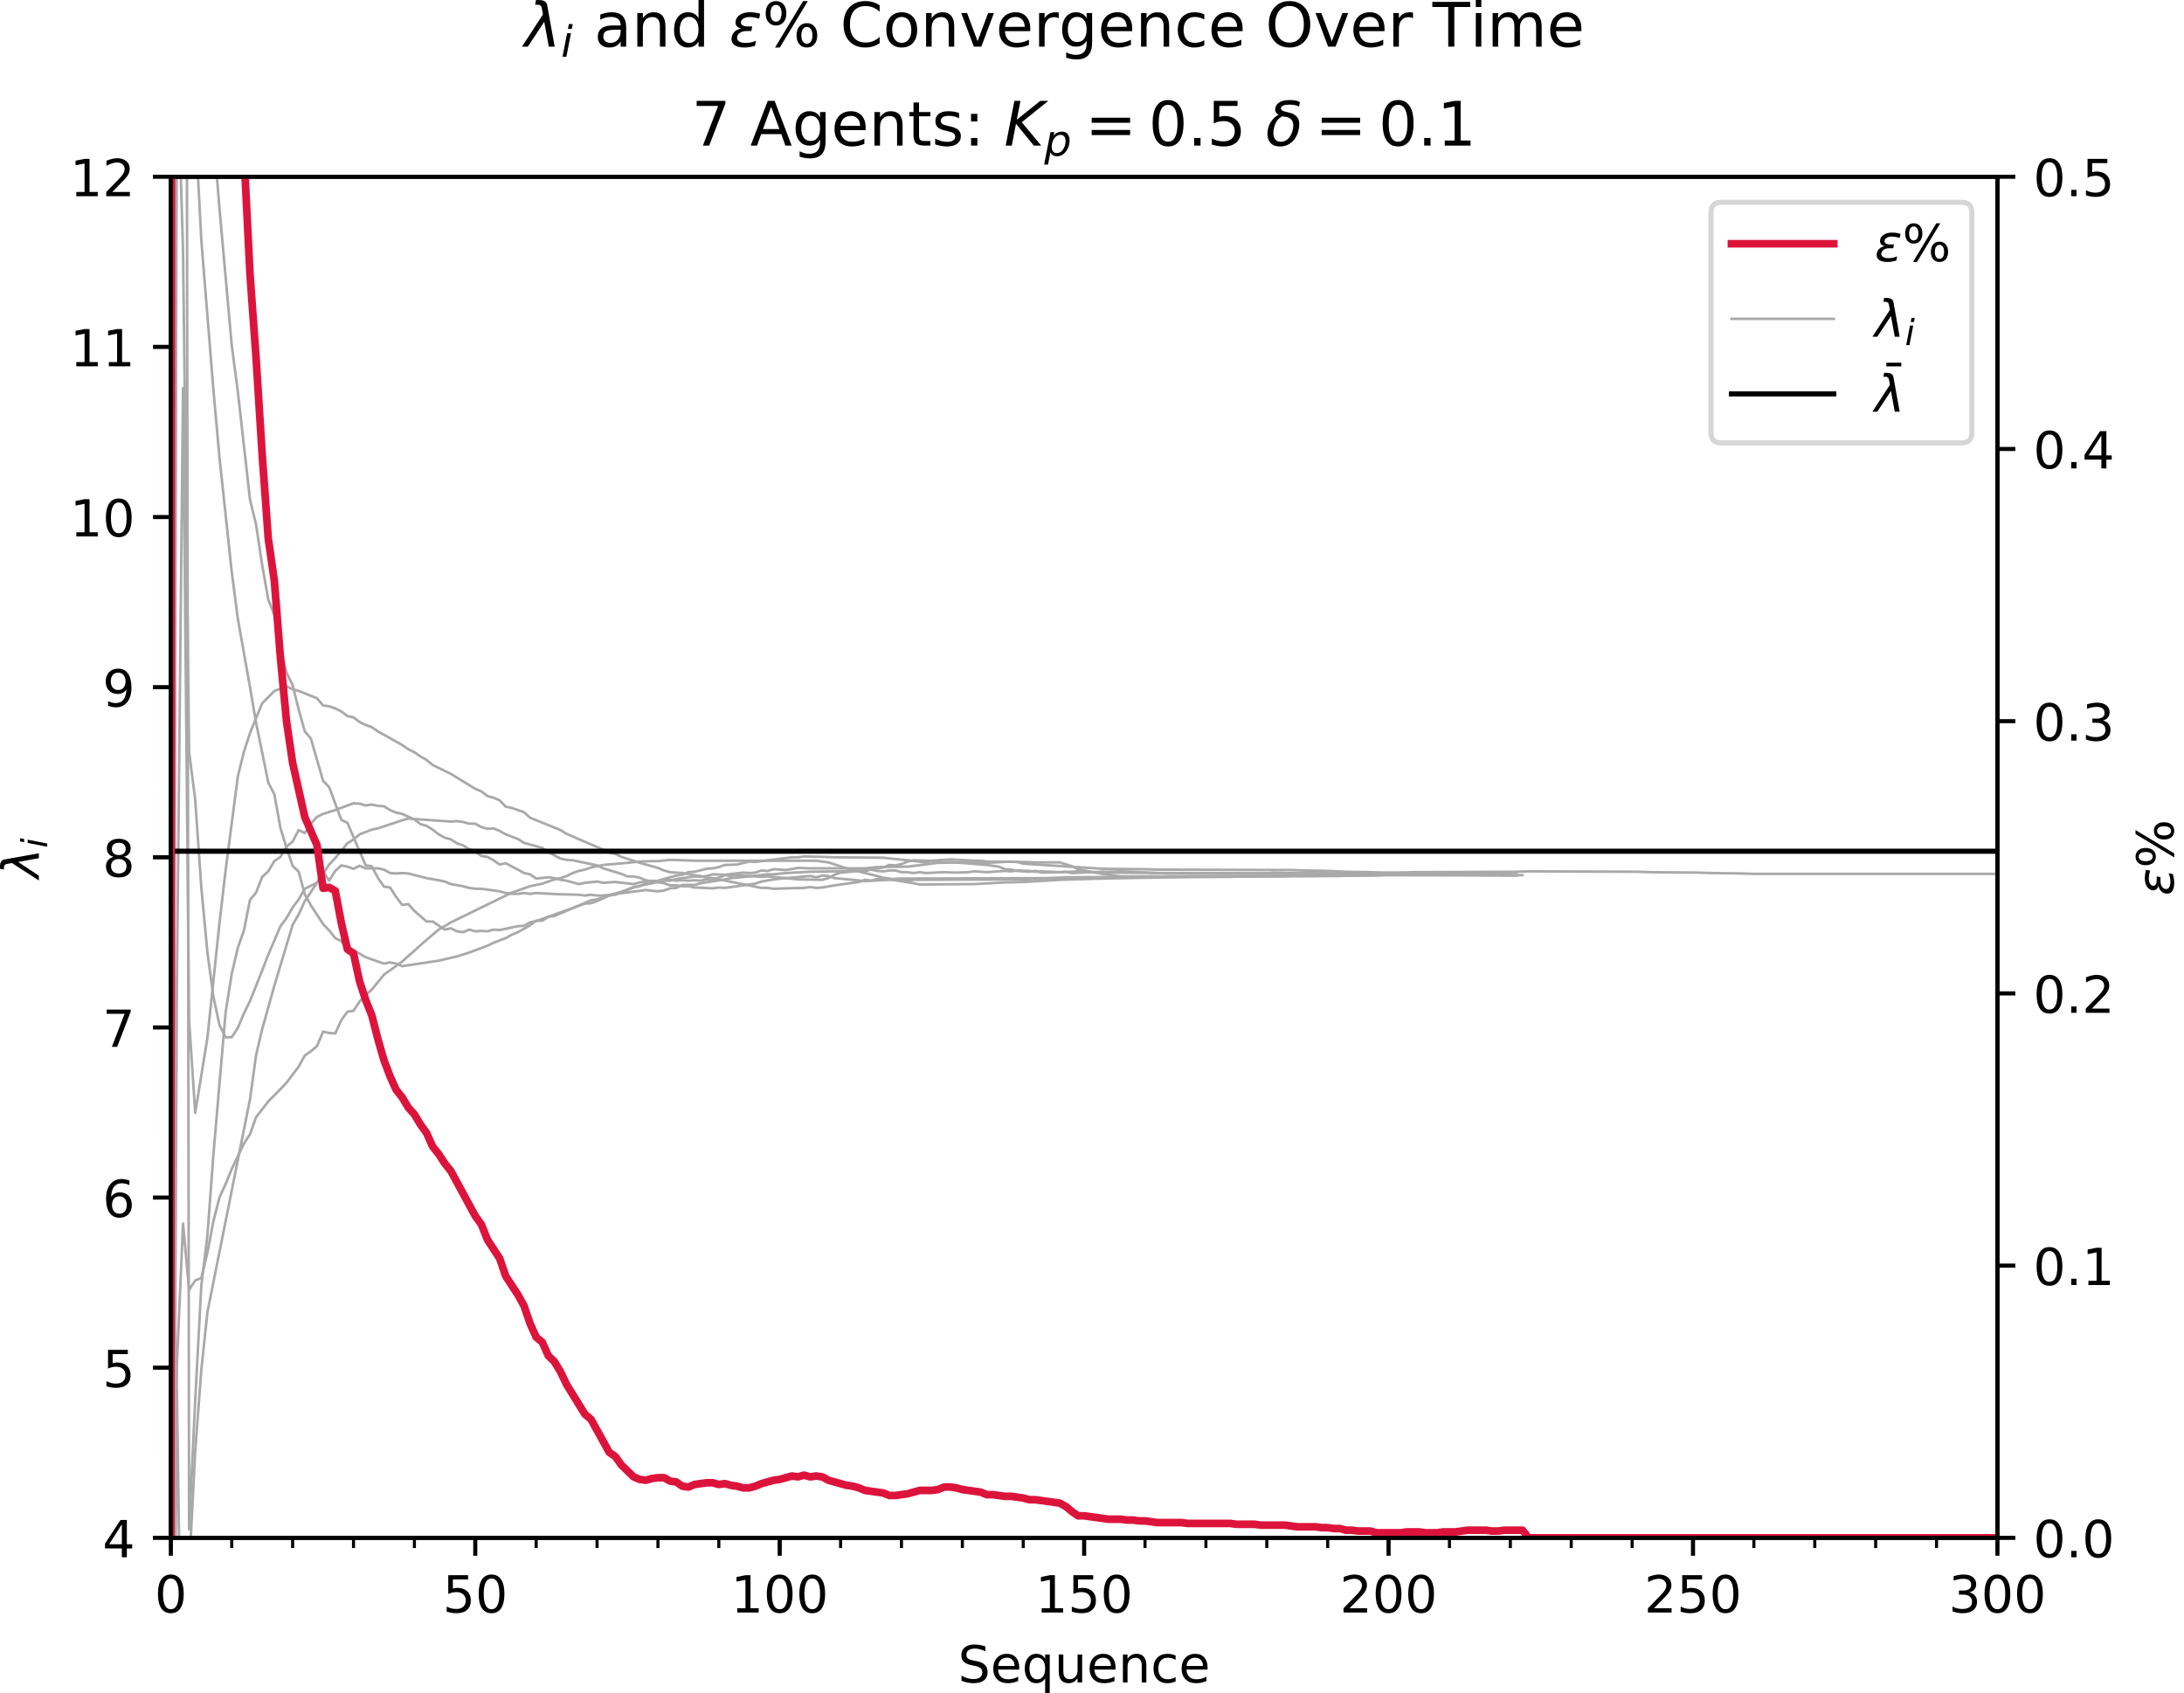 <?xml version="1.0" encoding="utf-8" standalone="no"?>
<!DOCTYPE svg PUBLIC "-//W3C//DTD SVG 1.1//EN"
  "http://www.w3.org/Graphics/SVG/1.1/DTD/svg11.dtd">
<!-- Created with matplotlib (http://matplotlib.org/) -->
<svg height="331pt" version="1.1" viewBox="0 0 427 331" width="427pt" xmlns="http://www.w3.org/2000/svg" xmlns:xlink="http://www.w3.org/1999/xlink">
 <defs>
  <style type="text/css">
*{stroke-linecap:butt;stroke-linejoin:round;}
  </style>
 </defs>
 <g id="figure_1">
  <g id="patch_1">
   <path d="M 0 331.028 
L 427.104 331.028 
L 427.104 0 
L 0 0 
z
" style="fill:#ffffff;"/>
  </g>
  <g id="axes_1">
   <g id="patch_2">
    <path d="M 33.403 300.672 
L 390.523 300.672 
L 390.523 34.56 
L 33.403 34.56 
z
" style="fill:#ffffff;"/>
   </g>
   <g id="matplotlib.axis_1">
    <g id="xtick_1">
     <g id="line2d_1">
      <defs>
       <path d="M 0 0 
L 0 3.5 
" id="m550e95acf2" style="stroke:#000000;stroke-width:0.8;"/>
      </defs>
      <g>
       <use style="stroke:#000000;stroke-width:0.8;" x="33.403" xlink:href="#m550e95acf2" y="300.672"/>
      </g>
     </g>
     <g id="text_1">
      <!-- 0 -->
      <defs>
       <path d="M 31.781 66.406 
Q 24.172 66.406 20.328 58.906 
Q 16.5 51.422 16.5 36.375 
Q 16.5 21.391 20.328 13.891 
Q 24.172 6.391 31.781 6.391 
Q 39.453 6.391 43.281 13.891 
Q 47.125 21.391 47.125 36.375 
Q 47.125 51.422 43.281 58.906 
Q 39.453 66.406 31.781 66.406 
z
M 31.781 74.219 
Q 44.047 74.219 50.516 64.516 
Q 56.984 54.828 56.984 36.375 
Q 56.984 17.969 50.516 8.266 
Q 44.047 -1.422 31.781 -1.422 
Q 19.531 -1.422 13.062 8.266 
Q 6.594 17.969 6.594 36.375 
Q 6.594 54.828 13.062 64.516 
Q 19.531 74.219 31.781 74.219 
z
" id="DejaVuSans-30"/>
      </defs>
      <g transform="translate(30.222 315.27)scale(0.1 -0.1)">
       <use xlink:href="#DejaVuSans-30"/>
      </g>
     </g>
    </g>
    <g id="xtick_2">
     <g id="line2d_2">
      <g>
       <use style="stroke:#000000;stroke-width:0.8;" x="92.923" xlink:href="#m550e95acf2" y="300.672"/>
      </g>
     </g>
     <g id="text_2">
      <!-- 50 -->
      <defs>
       <path d="M 10.797 72.906 
L 49.516 72.906 
L 49.516 64.594 
L 19.828 64.594 
L 19.828 46.734 
Q 21.969 47.469 24.109 47.828 
Q 26.266 48.188 28.422 48.188 
Q 40.625 48.188 47.75 41.5 
Q 54.891 34.812 54.891 23.391 
Q 54.891 11.625 47.562 5.094 
Q 40.234 -1.422 26.906 -1.422 
Q 22.312 -1.422 17.547 -0.641 
Q 12.797 0.141 7.719 1.703 
L 7.719 11.625 
Q 12.109 9.234 16.797 8.062 
Q 21.484 6.891 26.703 6.891 
Q 35.156 6.891 40.078 11.328 
Q 45.016 15.766 45.016 23.391 
Q 45.016 31 40.078 35.438 
Q 35.156 39.891 26.703 39.891 
Q 22.75 39.891 18.812 39.016 
Q 14.891 38.141 10.797 36.281 
z
" id="DejaVuSans-35"/>
      </defs>
      <g transform="translate(86.561 315.27)scale(0.1 -0.1)">
       <use xlink:href="#DejaVuSans-35"/>
       <use x="63.623" xlink:href="#DejaVuSans-30"/>
      </g>
     </g>
    </g>
    <g id="xtick_3">
     <g id="line2d_3">
      <g>
       <use style="stroke:#000000;stroke-width:0.8;" x="152.443" xlink:href="#m550e95acf2" y="300.672"/>
      </g>
     </g>
     <g id="text_3">
      <!-- 100 -->
      <defs>
       <path d="M 12.406 8.297 
L 28.516 8.297 
L 28.516 63.922 
L 10.984 60.406 
L 10.984 69.391 
L 28.422 72.906 
L 38.281 72.906 
L 38.281 8.297 
L 54.391 8.297 
L 54.391 0 
L 12.406 0 
z
" id="DejaVuSans-31"/>
      </defs>
      <g transform="translate(142.899 315.27)scale(0.1 -0.1)">
       <use xlink:href="#DejaVuSans-31"/>
       <use x="63.623" xlink:href="#DejaVuSans-30"/>
       <use x="127.246" xlink:href="#DejaVuSans-30"/>
      </g>
     </g>
    </g>
    <g id="xtick_4">
     <g id="line2d_4">
      <g>
       <use style="stroke:#000000;stroke-width:0.8;" x="211.963" xlink:href="#m550e95acf2" y="300.672"/>
      </g>
     </g>
     <g id="text_4">
      <!-- 150 -->
      <g transform="translate(202.419 315.27)scale(0.1 -0.1)">
       <use xlink:href="#DejaVuSans-31"/>
       <use x="63.623" xlink:href="#DejaVuSans-35"/>
       <use x="127.246" xlink:href="#DejaVuSans-30"/>
      </g>
     </g>
    </g>
    <g id="xtick_5">
     <g id="line2d_5">
      <g>
       <use style="stroke:#000000;stroke-width:0.8;" x="271.483" xlink:href="#m550e95acf2" y="300.672"/>
      </g>
     </g>
     <g id="text_5">
      <!-- 200 -->
      <defs>
       <path d="M 19.188 8.297 
L 53.609 8.297 
L 53.609 0 
L 7.328 0 
L 7.328 8.297 
Q 12.938 14.109 22.625 23.891 
Q 32.328 33.688 34.812 36.531 
Q 39.547 41.844 41.422 45.531 
Q 43.312 49.219 43.312 52.781 
Q 43.312 58.594 39.234 62.25 
Q 35.156 65.922 28.609 65.922 
Q 23.969 65.922 18.812 64.312 
Q 13.672 62.703 7.812 59.422 
L 7.812 69.391 
Q 13.766 71.781 18.938 73 
Q 24.125 74.219 28.422 74.219 
Q 39.75 74.219 46.484 68.547 
Q 53.219 62.891 53.219 53.422 
Q 53.219 48.922 51.531 44.891 
Q 49.859 40.875 45.406 35.406 
Q 44.188 33.984 37.641 27.219 
Q 31.109 20.453 19.188 8.297 
z
" id="DejaVuSans-32"/>
      </defs>
      <g transform="translate(261.939 315.27)scale(0.1 -0.1)">
       <use xlink:href="#DejaVuSans-32"/>
       <use x="63.623" xlink:href="#DejaVuSans-30"/>
       <use x="127.246" xlink:href="#DejaVuSans-30"/>
      </g>
     </g>
    </g>
    <g id="xtick_6">
     <g id="line2d_6">
      <g>
       <use style="stroke:#000000;stroke-width:0.8;" x="331.003" xlink:href="#m550e95acf2" y="300.672"/>
      </g>
     </g>
     <g id="text_6">
      <!-- 250 -->
      <g transform="translate(321.459 315.27)scale(0.1 -0.1)">
       <use xlink:href="#DejaVuSans-32"/>
       <use x="63.623" xlink:href="#DejaVuSans-35"/>
       <use x="127.246" xlink:href="#DejaVuSans-30"/>
      </g>
     </g>
    </g>
    <g id="xtick_7">
     <g id="line2d_7">
      <g>
       <use style="stroke:#000000;stroke-width:0.8;" x="390.523" xlink:href="#m550e95acf2" y="300.672"/>
      </g>
     </g>
     <g id="text_7">
      <!-- 300 -->
      <defs>
       <path d="M 40.578 39.312 
Q 47.656 37.797 51.625 33 
Q 55.609 28.219 55.609 21.188 
Q 55.609 10.406 48.188 4.484 
Q 40.766 -1.422 27.094 -1.422 
Q 22.516 -1.422 17.656 -0.516 
Q 12.797 0.391 7.625 2.203 
L 7.625 11.719 
Q 11.719 9.328 16.594 8.109 
Q 21.484 6.891 26.812 6.891 
Q 36.078 6.891 40.938 10.547 
Q 45.797 14.203 45.797 21.188 
Q 45.797 27.641 41.281 31.266 
Q 36.766 34.906 28.719 34.906 
L 20.219 34.906 
L 20.219 43.016 
L 29.109 43.016 
Q 36.375 43.016 40.234 45.922 
Q 44.094 48.828 44.094 54.297 
Q 44.094 59.906 40.109 62.906 
Q 36.141 65.922 28.719 65.922 
Q 24.656 65.922 20.016 65.031 
Q 15.375 64.156 9.812 62.312 
L 9.812 71.094 
Q 15.438 72.656 20.344 73.438 
Q 25.25 74.219 29.594 74.219 
Q 40.828 74.219 47.359 69.109 
Q 53.906 64.016 53.906 55.328 
Q 53.906 49.266 50.438 45.094 
Q 46.969 40.922 40.578 39.312 
z
" id="DejaVuSans-33"/>
      </defs>
      <g transform="translate(380.979 315.27)scale(0.1 -0.1)">
       <use xlink:href="#DejaVuSans-33"/>
       <use x="63.623" xlink:href="#DejaVuSans-30"/>
       <use x="127.246" xlink:href="#DejaVuSans-30"/>
      </g>
     </g>
    </g>
    <g id="xtick_8">
     <g id="line2d_8">
      <defs>
       <path d="M 0 0 
L 0 2 
" id="m569fa54189" style="stroke:#000000;stroke-width:0.6;"/>
      </defs>
      <g>
       <use style="stroke:#000000;stroke-width:0.6;" x="33.403" xlink:href="#m569fa54189" y="300.672"/>
      </g>
     </g>
    </g>
    <g id="xtick_9">
     <g id="line2d_9">
      <g>
       <use style="stroke:#000000;stroke-width:0.6;" x="45.307" xlink:href="#m569fa54189" y="300.672"/>
      </g>
     </g>
    </g>
    <g id="xtick_10">
     <g id="line2d_10">
      <g>
       <use style="stroke:#000000;stroke-width:0.6;" x="57.211" xlink:href="#m569fa54189" y="300.672"/>
      </g>
     </g>
    </g>
    <g id="xtick_11">
     <g id="line2d_11">
      <g>
       <use style="stroke:#000000;stroke-width:0.6;" x="69.115" xlink:href="#m569fa54189" y="300.672"/>
      </g>
     </g>
    </g>
    <g id="xtick_12">
     <g id="line2d_12">
      <g>
       <use style="stroke:#000000;stroke-width:0.6;" x="81.019" xlink:href="#m569fa54189" y="300.672"/>
      </g>
     </g>
    </g>
    <g id="xtick_13">
     <g id="line2d_13">
      <g>
       <use style="stroke:#000000;stroke-width:0.6;" x="92.923" xlink:href="#m569fa54189" y="300.672"/>
      </g>
     </g>
    </g>
    <g id="xtick_14">
     <g id="line2d_14">
      <g>
       <use style="stroke:#000000;stroke-width:0.6;" x="104.827" xlink:href="#m569fa54189" y="300.672"/>
      </g>
     </g>
    </g>
    <g id="xtick_15">
     <g id="line2d_15">
      <g>
       <use style="stroke:#000000;stroke-width:0.6;" x="116.731" xlink:href="#m569fa54189" y="300.672"/>
      </g>
     </g>
    </g>
    <g id="xtick_16">
     <g id="line2d_16">
      <g>
       <use style="stroke:#000000;stroke-width:0.6;" x="128.635" xlink:href="#m569fa54189" y="300.672"/>
      </g>
     </g>
    </g>
    <g id="xtick_17">
     <g id="line2d_17">
      <g>
       <use style="stroke:#000000;stroke-width:0.6;" x="140.539" xlink:href="#m569fa54189" y="300.672"/>
      </g>
     </g>
    </g>
    <g id="xtick_18">
     <g id="line2d_18">
      <g>
       <use style="stroke:#000000;stroke-width:0.6;" x="152.443" xlink:href="#m569fa54189" y="300.672"/>
      </g>
     </g>
    </g>
    <g id="xtick_19">
     <g id="line2d_19">
      <g>
       <use style="stroke:#000000;stroke-width:0.6;" x="164.347" xlink:href="#m569fa54189" y="300.672"/>
      </g>
     </g>
    </g>
    <g id="xtick_20">
     <g id="line2d_20">
      <g>
       <use style="stroke:#000000;stroke-width:0.6;" x="176.251" xlink:href="#m569fa54189" y="300.672"/>
      </g>
     </g>
    </g>
    <g id="xtick_21">
     <g id="line2d_21">
      <g>
       <use style="stroke:#000000;stroke-width:0.6;" x="188.155" xlink:href="#m569fa54189" y="300.672"/>
      </g>
     </g>
    </g>
    <g id="xtick_22">
     <g id="line2d_22">
      <g>
       <use style="stroke:#000000;stroke-width:0.6;" x="200.059" xlink:href="#m569fa54189" y="300.672"/>
      </g>
     </g>
    </g>
    <g id="xtick_23">
     <g id="line2d_23">
      <g>
       <use style="stroke:#000000;stroke-width:0.6;" x="211.963" xlink:href="#m569fa54189" y="300.672"/>
      </g>
     </g>
    </g>
    <g id="xtick_24">
     <g id="line2d_24">
      <g>
       <use style="stroke:#000000;stroke-width:0.6;" x="223.867" xlink:href="#m569fa54189" y="300.672"/>
      </g>
     </g>
    </g>
    <g id="xtick_25">
     <g id="line2d_25">
      <g>
       <use style="stroke:#000000;stroke-width:0.6;" x="235.771" xlink:href="#m569fa54189" y="300.672"/>
      </g>
     </g>
    </g>
    <g id="xtick_26">
     <g id="line2d_26">
      <g>
       <use style="stroke:#000000;stroke-width:0.6;" x="247.675" xlink:href="#m569fa54189" y="300.672"/>
      </g>
     </g>
    </g>
    <g id="xtick_27">
     <g id="line2d_27">
      <g>
       <use style="stroke:#000000;stroke-width:0.6;" x="259.579" xlink:href="#m569fa54189" y="300.672"/>
      </g>
     </g>
    </g>
    <g id="xtick_28">
     <g id="line2d_28">
      <g>
       <use style="stroke:#000000;stroke-width:0.6;" x="271.483" xlink:href="#m569fa54189" y="300.672"/>
      </g>
     </g>
    </g>
    <g id="xtick_29">
     <g id="line2d_29">
      <g>
       <use style="stroke:#000000;stroke-width:0.6;" x="283.387" xlink:href="#m569fa54189" y="300.672"/>
      </g>
     </g>
    </g>
    <g id="xtick_30">
     <g id="line2d_30">
      <g>
       <use style="stroke:#000000;stroke-width:0.6;" x="295.291" xlink:href="#m569fa54189" y="300.672"/>
      </g>
     </g>
    </g>
    <g id="xtick_31">
     <g id="line2d_31">
      <g>
       <use style="stroke:#000000;stroke-width:0.6;" x="307.195" xlink:href="#m569fa54189" y="300.672"/>
      </g>
     </g>
    </g>
    <g id="xtick_32">
     <g id="line2d_32">
      <g>
       <use style="stroke:#000000;stroke-width:0.6;" x="319.099" xlink:href="#m569fa54189" y="300.672"/>
      </g>
     </g>
    </g>
    <g id="xtick_33">
     <g id="line2d_33">
      <g>
       <use style="stroke:#000000;stroke-width:0.6;" x="331.003" xlink:href="#m569fa54189" y="300.672"/>
      </g>
     </g>
    </g>
    <g id="xtick_34">
     <g id="line2d_34">
      <g>
       <use style="stroke:#000000;stroke-width:0.6;" x="342.907" xlink:href="#m569fa54189" y="300.672"/>
      </g>
     </g>
    </g>
    <g id="xtick_35">
     <g id="line2d_35">
      <g>
       <use style="stroke:#000000;stroke-width:0.6;" x="354.811" xlink:href="#m569fa54189" y="300.672"/>
      </g>
     </g>
    </g>
    <g id="xtick_36">
     <g id="line2d_36">
      <g>
       <use style="stroke:#000000;stroke-width:0.6;" x="366.715" xlink:href="#m569fa54189" y="300.672"/>
      </g>
     </g>
    </g>
    <g id="xtick_37">
     <g id="line2d_37">
      <g>
       <use style="stroke:#000000;stroke-width:0.6;" x="378.619" xlink:href="#m569fa54189" y="300.672"/>
      </g>
     </g>
    </g>
    <g id="xtick_38">
     <g id="line2d_38">
      <g>
       <use style="stroke:#000000;stroke-width:0.6;" x="390.523" xlink:href="#m569fa54189" y="300.672"/>
      </g>
     </g>
    </g>
    <g id="text_8">
     <!-- Sequence -->
     <defs>
      <path d="M 53.516 70.516 
L 53.516 60.891 
Q 47.906 63.578 42.922 64.891 
Q 37.938 66.219 33.297 66.219 
Q 25.25 66.219 20.875 63.094 
Q 16.5 59.969 16.5 54.203 
Q 16.5 49.359 19.406 46.891 
Q 22.312 44.438 30.422 42.922 
L 36.375 41.703 
Q 47.406 39.594 52.656 34.297 
Q 57.906 29 57.906 20.125 
Q 57.906 9.516 50.797 4.047 
Q 43.703 -1.422 29.984 -1.422 
Q 24.812 -1.422 18.969 -0.25 
Q 13.141 0.922 6.891 3.219 
L 6.891 13.375 
Q 12.891 10.016 18.656 8.297 
Q 24.422 6.594 29.984 6.594 
Q 38.422 6.594 43.016 9.906 
Q 47.609 13.234 47.609 19.391 
Q 47.609 24.75 44.312 27.781 
Q 41.016 30.812 33.5 32.328 
L 27.484 33.5 
Q 16.453 35.688 11.516 40.375 
Q 6.594 45.062 6.594 53.422 
Q 6.594 63.094 13.406 68.656 
Q 20.219 74.219 32.172 74.219 
Q 37.312 74.219 42.625 73.281 
Q 47.953 72.359 53.516 70.516 
z
" id="DejaVuSans-53"/>
      <path d="M 56.203 29.594 
L 56.203 25.203 
L 14.891 25.203 
Q 15.484 15.922 20.484 11.062 
Q 25.484 6.203 34.422 6.203 
Q 39.594 6.203 44.453 7.469 
Q 49.312 8.734 54.109 11.281 
L 54.109 2.781 
Q 49.266 0.734 44.188 -0.344 
Q 39.109 -1.422 33.891 -1.422 
Q 20.797 -1.422 13.156 6.188 
Q 5.516 13.812 5.516 26.812 
Q 5.516 40.234 12.766 48.109 
Q 20.016 56 32.328 56 
Q 43.359 56 49.781 48.891 
Q 56.203 41.797 56.203 29.594 
z
M 47.219 32.234 
Q 47.125 39.594 43.094 43.984 
Q 39.062 48.391 32.422 48.391 
Q 24.906 48.391 20.391 44.141 
Q 15.875 39.891 15.188 32.172 
z
" id="DejaVuSans-65"/>
      <path d="M 14.797 27.297 
Q 14.797 17.391 18.875 11.75 
Q 22.953 6.109 30.078 6.109 
Q 37.203 6.109 41.297 11.75 
Q 45.406 17.391 45.406 27.297 
Q 45.406 37.203 41.297 42.844 
Q 37.203 48.484 30.078 48.484 
Q 22.953 48.484 18.875 42.844 
Q 14.797 37.203 14.797 27.297 
z
M 45.406 8.203 
Q 42.578 3.328 38.25 0.953 
Q 33.938 -1.422 27.875 -1.422 
Q 17.969 -1.422 11.734 6.484 
Q 5.516 14.406 5.516 27.297 
Q 5.516 40.188 11.734 48.094 
Q 17.969 56 27.875 56 
Q 33.938 56 38.25 53.625 
Q 42.578 51.266 45.406 46.391 
L 45.406 54.688 
L 54.391 54.688 
L 54.391 -20.797 
L 45.406 -20.797 
z
" id="DejaVuSans-71"/>
      <path d="M 8.5 21.578 
L 8.5 54.688 
L 17.484 54.688 
L 17.484 21.922 
Q 17.484 14.156 20.5 10.266 
Q 23.531 6.391 29.594 6.391 
Q 36.859 6.391 41.078 11.031 
Q 45.312 15.672 45.312 23.688 
L 45.312 54.688 
L 54.297 54.688 
L 54.297 0 
L 45.312 0 
L 45.312 8.406 
Q 42.047 3.422 37.719 1 
Q 33.406 -1.422 27.688 -1.422 
Q 18.266 -1.422 13.375 4.438 
Q 8.5 10.297 8.5 21.578 
z
M 31.109 56 
z
" id="DejaVuSans-75"/>
      <path d="M 54.891 33.016 
L 54.891 0 
L 45.906 0 
L 45.906 32.719 
Q 45.906 40.484 42.875 44.328 
Q 39.844 48.188 33.797 48.188 
Q 26.516 48.188 22.312 43.547 
Q 18.109 38.922 18.109 30.906 
L 18.109 0 
L 9.078 0 
L 9.078 54.688 
L 18.109 54.688 
L 18.109 46.188 
Q 21.344 51.125 25.703 53.562 
Q 30.078 56 35.797 56 
Q 45.219 56 50.047 50.172 
Q 54.891 44.344 54.891 33.016 
z
" id="DejaVuSans-6e"/>
      <path d="M 48.781 52.594 
L 48.781 44.188 
Q 44.969 46.297 41.141 47.344 
Q 37.312 48.391 33.406 48.391 
Q 24.656 48.391 19.812 42.844 
Q 14.984 37.312 14.984 27.297 
Q 14.984 17.281 19.812 11.734 
Q 24.656 6.203 33.406 6.203 
Q 37.312 6.203 41.141 7.25 
Q 44.969 8.297 48.781 10.406 
L 48.781 2.094 
Q 45.016 0.344 40.984 -0.531 
Q 36.969 -1.422 32.422 -1.422 
Q 20.062 -1.422 12.781 6.344 
Q 5.516 14.109 5.516 27.297 
Q 5.516 40.672 12.859 48.328 
Q 20.219 56 33.016 56 
Q 37.156 56 41.109 55.141 
Q 45.062 54.297 48.781 52.594 
z
" id="DejaVuSans-63"/>
     </defs>
     <g transform="translate(187.298 328.949)scale(0.1 -0.1)">
      <use xlink:href="#DejaVuSans-53"/>
      <use x="63.477" xlink:href="#DejaVuSans-65"/>
      <use x="125" xlink:href="#DejaVuSans-71"/>
      <use x="188.477" xlink:href="#DejaVuSans-75"/>
      <use x="251.855" xlink:href="#DejaVuSans-65"/>
      <use x="313.379" xlink:href="#DejaVuSans-6e"/>
      <use x="376.758" xlink:href="#DejaVuSans-63"/>
      <use x="431.738" xlink:href="#DejaVuSans-65"/>
     </g>
    </g>
   </g>
   <g id="matplotlib.axis_2">
    <g id="ytick_1">
     <g id="line2d_39">
      <defs>
       <path d="M 0 0 
L -3.5 0 
" id="mb7a4b87a73" style="stroke:#000000;stroke-width:0.8;"/>
      </defs>
      <g>
       <use style="stroke:#000000;stroke-width:0.8;" x="33.403" xlink:href="#mb7a4b87a73" y="300.672"/>
      </g>
     </g>
     <g id="text_9">
      <!-- 4 -->
      <defs>
       <path d="M 37.797 64.312 
L 12.891 25.391 
L 37.797 25.391 
z
M 35.203 72.906 
L 47.609 72.906 
L 47.609 25.391 
L 58.016 25.391 
L 58.016 17.188 
L 47.609 17.188 
L 47.609 0 
L 37.797 0 
L 37.797 17.188 
L 4.891 17.188 
L 4.891 26.703 
z
" id="DejaVuSans-34"/>
      </defs>
      <g transform="translate(20.041 304.471)scale(0.1 -0.1)">
       <use xlink:href="#DejaVuSans-34"/>
      </g>
     </g>
    </g>
    <g id="ytick_2">
     <g id="line2d_40">
      <g>
       <use style="stroke:#000000;stroke-width:0.8;" x="33.403" xlink:href="#mb7a4b87a73" y="267.408"/>
      </g>
     </g>
     <g id="text_10">
      <!-- 5 -->
      <g transform="translate(20.041 271.207)scale(0.1 -0.1)">
       <use xlink:href="#DejaVuSans-35"/>
      </g>
     </g>
    </g>
    <g id="ytick_3">
     <g id="line2d_41">
      <g>
       <use style="stroke:#000000;stroke-width:0.8;" x="33.403" xlink:href="#mb7a4b87a73" y="234.144"/>
      </g>
     </g>
     <g id="text_11">
      <!-- 6 -->
      <defs>
       <path d="M 33.016 40.375 
Q 26.375 40.375 22.484 35.828 
Q 18.609 31.297 18.609 23.391 
Q 18.609 15.531 22.484 10.953 
Q 26.375 6.391 33.016 6.391 
Q 39.656 6.391 43.531 10.953 
Q 47.406 15.531 47.406 23.391 
Q 47.406 31.297 43.531 35.828 
Q 39.656 40.375 33.016 40.375 
z
M 52.594 71.297 
L 52.594 62.312 
Q 48.875 64.062 45.094 64.984 
Q 41.312 65.922 37.594 65.922 
Q 27.828 65.922 22.672 59.328 
Q 17.531 52.734 16.797 39.406 
Q 19.672 43.656 24.016 45.922 
Q 28.375 48.188 33.594 48.188 
Q 44.578 48.188 50.953 41.516 
Q 57.328 34.859 57.328 23.391 
Q 57.328 12.156 50.688 5.359 
Q 44.047 -1.422 33.016 -1.422 
Q 20.359 -1.422 13.672 8.266 
Q 6.984 17.969 6.984 36.375 
Q 6.984 53.656 15.188 63.938 
Q 23.391 74.219 37.203 74.219 
Q 40.922 74.219 44.703 73.484 
Q 48.484 72.75 52.594 71.297 
z
" id="DejaVuSans-36"/>
      </defs>
      <g transform="translate(20.041 237.943)scale(0.1 -0.1)">
       <use xlink:href="#DejaVuSans-36"/>
      </g>
     </g>
    </g>
    <g id="ytick_4">
     <g id="line2d_42">
      <g>
       <use style="stroke:#000000;stroke-width:0.8;" x="33.403" xlink:href="#mb7a4b87a73" y="200.88"/>
      </g>
     </g>
     <g id="text_12">
      <!-- 7 -->
      <defs>
       <path d="M 8.203 72.906 
L 55.078 72.906 
L 55.078 68.703 
L 28.609 0 
L 18.312 0 
L 43.219 64.594 
L 8.203 64.594 
z
" id="DejaVuSans-37"/>
      </defs>
      <g transform="translate(20.041 204.679)scale(0.1 -0.1)">
       <use xlink:href="#DejaVuSans-37"/>
      </g>
     </g>
    </g>
    <g id="ytick_5">
     <g id="line2d_43">
      <g>
       <use style="stroke:#000000;stroke-width:0.8;" x="33.403" xlink:href="#mb7a4b87a73" y="167.616"/>
      </g>
     </g>
     <g id="text_13">
      <!-- 8 -->
      <defs>
       <path d="M 31.781 34.625 
Q 24.75 34.625 20.719 30.859 
Q 16.703 27.094 16.703 20.516 
Q 16.703 13.922 20.719 10.156 
Q 24.75 6.391 31.781 6.391 
Q 38.812 6.391 42.859 10.172 
Q 46.922 13.969 46.922 20.516 
Q 46.922 27.094 42.891 30.859 
Q 38.875 34.625 31.781 34.625 
z
M 21.922 38.812 
Q 15.578 40.375 12.031 44.719 
Q 8.5 49.078 8.5 55.328 
Q 8.5 64.062 14.719 69.141 
Q 20.953 74.219 31.781 74.219 
Q 42.672 74.219 48.875 69.141 
Q 55.078 64.062 55.078 55.328 
Q 55.078 49.078 51.531 44.719 
Q 48 40.375 41.703 38.812 
Q 48.828 37.156 52.797 32.312 
Q 56.781 27.484 56.781 20.516 
Q 56.781 9.906 50.312 4.234 
Q 43.844 -1.422 31.781 -1.422 
Q 19.734 -1.422 13.25 4.234 
Q 6.781 9.906 6.781 20.516 
Q 6.781 27.484 10.781 32.312 
Q 14.797 37.156 21.922 38.812 
z
M 18.312 54.391 
Q 18.312 48.734 21.844 45.562 
Q 25.391 42.391 31.781 42.391 
Q 38.141 42.391 41.719 45.562 
Q 45.312 48.734 45.312 54.391 
Q 45.312 60.062 41.719 63.234 
Q 38.141 66.406 31.781 66.406 
Q 25.391 66.406 21.844 63.234 
Q 18.312 60.062 18.312 54.391 
z
" id="DejaVuSans-38"/>
      </defs>
      <g transform="translate(20.041 171.415)scale(0.1 -0.1)">
       <use xlink:href="#DejaVuSans-38"/>
      </g>
     </g>
    </g>
    <g id="ytick_6">
     <g id="line2d_44">
      <g>
       <use style="stroke:#000000;stroke-width:0.8;" x="33.403" xlink:href="#mb7a4b87a73" y="134.352"/>
      </g>
     </g>
     <g id="text_14">
      <!-- 9 -->
      <defs>
       <path d="M 10.984 1.516 
L 10.984 10.5 
Q 14.703 8.734 18.5 7.812 
Q 22.312 6.891 25.984 6.891 
Q 35.75 6.891 40.891 13.453 
Q 46.047 20.016 46.781 33.406 
Q 43.953 29.203 39.594 26.953 
Q 35.25 24.703 29.984 24.703 
Q 19.047 24.703 12.672 31.312 
Q 6.297 37.938 6.297 49.422 
Q 6.297 60.641 12.938 67.422 
Q 19.578 74.219 30.609 74.219 
Q 43.266 74.219 49.922 64.516 
Q 56.594 54.828 56.594 36.375 
Q 56.594 19.141 48.406 8.859 
Q 40.234 -1.422 26.422 -1.422 
Q 22.703 -1.422 18.891 -0.688 
Q 15.094 0.047 10.984 1.516 
z
M 30.609 32.422 
Q 37.25 32.422 41.125 36.953 
Q 45.016 41.5 45.016 49.422 
Q 45.016 57.281 41.125 61.844 
Q 37.25 66.406 30.609 66.406 
Q 23.969 66.406 20.094 61.844 
Q 16.219 57.281 16.219 49.422 
Q 16.219 41.5 20.094 36.953 
Q 23.969 32.422 30.609 32.422 
z
" id="DejaVuSans-39"/>
      </defs>
      <g transform="translate(20.041 138.151)scale(0.1 -0.1)">
       <use xlink:href="#DejaVuSans-39"/>
      </g>
     </g>
    </g>
    <g id="ytick_7">
     <g id="line2d_45">
      <g>
       <use style="stroke:#000000;stroke-width:0.8;" x="33.403" xlink:href="#mb7a4b87a73" y="101.088"/>
      </g>
     </g>
     <g id="text_15">
      <!-- 10 -->
      <g transform="translate(13.678 104.887)scale(0.1 -0.1)">
       <use xlink:href="#DejaVuSans-31"/>
       <use x="63.623" xlink:href="#DejaVuSans-30"/>
      </g>
     </g>
    </g>
    <g id="ytick_8">
     <g id="line2d_46">
      <g>
       <use style="stroke:#000000;stroke-width:0.8;" x="33.403" xlink:href="#mb7a4b87a73" y="67.824"/>
      </g>
     </g>
     <g id="text_16">
      <!-- 11 -->
      <g transform="translate(13.678 71.623)scale(0.1 -0.1)">
       <use xlink:href="#DejaVuSans-31"/>
       <use x="63.623" xlink:href="#DejaVuSans-31"/>
      </g>
     </g>
    </g>
    <g id="ytick_9">
     <g id="line2d_47">
      <g>
       <use style="stroke:#000000;stroke-width:0.8;" x="33.403" xlink:href="#mb7a4b87a73" y="34.56"/>
      </g>
     </g>
     <g id="text_17">
      <!-- 12 -->
      <g transform="translate(13.678 38.359)scale(0.1 -0.1)">
       <use xlink:href="#DejaVuSans-31"/>
       <use x="63.623" xlink:href="#DejaVuSans-32"/>
      </g>
     </g>
    </g>
    <g id="text_18">
     <!-- $\lambda_i$ -->
     <defs>
      <path d="M 36.719 67.438 
L 48.828 0 
L 39.312 0 
L 31.844 40.438 
L 5.125 0 
L -4.391 0 
L 29.734 52.438 
L 28.031 62.109 
Q 26.953 68.266 21.734 68.266 
L 17.047 68.266 
L 18.5 75.984 
L 24.219 75.875 
Q 35.203 75.734 36.719 67.438 
z
" id="DejaVuSans-Oblique-3bb"/>
      <path d="M 18.312 75.984 
L 27.297 75.984 
L 25.094 64.594 
L 16.109 64.594 
z
M 14.203 54.688 
L 23.188 54.688 
L 12.5 0 
L 3.516 0 
z
" id="DejaVuSans-Oblique-69"/>
     </defs>
     <g transform="translate(7.598 171.716)rotate(-90)scale(0.1 -0.1)">
      <use transform="translate(0 0.016)" xlink:href="#DejaVuSans-Oblique-3bb"/>
      <use transform="translate(59.18 -16.391)scale(0.7)" xlink:href="#DejaVuSans-Oblique-69"/>
     </g>
    </g>
   </g>
   <g id="line2d_48">
    <path clip-path="url(#pcc60f8834a)" d="M 33.903 332.028 
L 34.594 191.317 
L 35.784 75.89 
L 36.974 199.466 
L 38.165 217.595 
L 40.546 202.959 
L 42.926 180.339 
L 44.117 170.111 
L 46.498 151.816 
L 47.688 146.992 
L 48.878 143.333 
L 51.259 137.512 
L 53.64 135.1 
L 56.021 134.186 
L 57.211 134.768 
L 58.402 135.1 
L 61.973 136.514 
L 63.163 137.928 
L 64.354 138.094 
L 65.544 138.51 
L 66.734 139.092 
L 67.925 140.007 
L 69.115 140.256 
L 70.306 141.171 
L 71.496 141.753 
L 72.686 142.169 
L 73.877 143.001 
L 78.638 145.662 
L 79.829 146.493 
L 81.019 147.075 
L 82.21 147.907 
L 83.4 148.572 
L 84.59 149.57 
L 88.162 151.317 
L 92.923 154.227 
L 94.114 154.726 
L 95.304 155.641 
L 96.494 155.974 
L 97.685 156.473 
L 98.875 157.72 
L 100.066 157.969 
L 102.446 158.801 
L 103.637 159.882 
L 109.589 162.294 
L 110.779 163.042 
L 117.922 166.119 
L 119.112 166.701 
L 120.302 166.951 
L 121.493 167.533 
L 125.064 168.697 
L 128.635 169.695 
L 129.826 170.194 
L 131.016 170.527 
L 133.397 170.693 
L 135.778 171.109 
L 136.968 171.275 
L 138.158 171.608 
L 139.349 171.691 
L 148.872 173.603 
L 150.062 173.603 
L 151.253 173.77 
L 153.634 173.687 
L 157.205 173.603 
L 158.395 173.437 
L 159.586 173.603 
L 160.776 173.52 
L 163.157 173.105 
L 167.918 172.439 
L 169.109 172.023 
L 170.299 172.19 
L 171.49 171.857 
L 172.68 171.94 
L 176.251 171.774 
L 204.821 171.691 
L 208.392 171.524 
L 223.867 171.441 
L 225.058 171.358 
L 227.438 171.441 
L 250.056 171.358 
L 252.437 171.275 
L 267.912 171.192 
L 270.293 171.109 
L 296.482 171.192 
L 296.482 171.192 
" style="fill:none;stroke:#a9a9a9;stroke-linecap:square;stroke-width:0.5;"/>
   </g>
   <g id="line2d_49">
    <path clip-path="url(#pcc60f8834a)" d="M 34.594 272.148 
L 35.452 332.028 
M 36.356 332.028 
L 36.974 307.075 
L 38.165 283.791 
L 39.355 267.907 
L 40.546 256.597 
L 48.878 214.934 
L 50.069 206.285 
L 51.259 201.213 
L 53.64 192.73 
L 57.211 180.838 
L 58.402 178.759 
L 59.592 176.181 
L 64.354 169.03 
L 65.544 167.782 
L 67.925 164.872 
L 69.115 164.123 
L 70.306 163.125 
L 72.686 162.211 
L 73.877 161.961 
L 78.638 160.381 
L 79.829 160.048 
L 88.162 160.631 
L 89.352 160.547 
L 90.542 160.714 
L 91.733 161.046 
L 92.923 161.046 
L 94.114 161.712 
L 95.304 162.044 
L 96.494 161.961 
L 97.685 162.46 
L 98.875 163.125 
L 101.256 164.04 
L 102.446 164.789 
L 106.018 165.786 
L 107.208 166.618 
L 109.589 167.865 
L 110.779 168.115 
L 111.97 168.198 
L 116.731 169.196 
L 117.922 169.778 
L 121.493 170.859 
L 122.683 171.358 
L 123.874 171.358 
L 125.064 171.608 
L 126.254 172.107 
L 129.826 172.689 
L 131.016 173.105 
L 132.206 173.105 
L 133.397 173.271 
L 134.587 173.271 
L 135.778 173.52 
L 139.349 173.687 
L 140.539 173.52 
L 141.73 173.603 
L 147.682 172.772 
L 148.872 172.356 
L 151.253 171.94 
L 153.634 171.691 
L 158.395 171.275 
L 159.586 171.524 
L 160.776 171.192 
L 161.966 171.275 
L 163.157 171.691 
L 166.728 172.023 
L 169.109 172.273 
L 173.87 172.023 
L 176.251 172.107 
L 177.442 172.19 
L 178.632 172.023 
L 200.059 171.94 
L 202.44 171.857 
L 213.154 171.774 
L 215.534 171.691 
L 225.058 171.608 
L 227.438 171.524 
L 231.01 171.441 
L 233.39 171.358 
L 245.294 171.275 
L 247.675 171.192 
L 264.341 171.109 
L 266.722 171.026 
L 275.054 171.026 
L 275.054 171.026 
" style="fill:none;stroke:#a9a9a9;stroke-linecap:square;stroke-width:0.5;"/>
   </g>
   <g id="line2d_50">
    <path clip-path="url(#pcc60f8834a)" d="M 33.671 332.028 
L 34.546 -1 
M 39.528 -1 
L 42.926 40.963 
L 45.307 67.491 
L 46.498 76.556 
L 48.878 97.678 
L 50.069 102.585 
L 51.259 110.485 
L 52.45 117.221 
L 53.64 120.215 
L 54.83 126.535 
L 56.021 131.525 
L 57.211 133.936 
L 58.402 138.759 
L 59.592 143.001 
L 60.782 144.414 
L 63.163 152.647 
L 64.354 153.895 
L 66.734 160.298 
L 67.925 160.88 
L 70.306 166.452 
L 71.496 169.196 
L 72.686 169.362 
L 73.877 171.608 
L 75.067 173.354 
L 76.258 173.52 
L 77.448 175.35 
L 78.638 176.93 
L 79.829 176.764 
L 81.019 178.094 
L 83.4 180.173 
L 84.59 180.173 
L 86.971 181.753 
L 88.162 181.504 
L 89.352 182.086 
L 90.542 182.252 
L 91.733 181.753 
L 92.923 182.086 
L 94.114 182.003 
L 95.304 182.086 
L 96.494 181.753 
L 97.685 181.836 
L 101.256 181.088 
L 102.446 181.005 
L 103.637 180.339 
L 104.827 180.09 
L 114.35 176.68 
L 115.541 176.597 
L 116.731 176.181 
L 119.112 175.1 
L 120.302 174.934 
L 123.874 173.52 
L 125.064 173.271 
L 126.254 172.772 
L 127.445 172.689 
L 128.635 172.19 
L 132.206 171.192 
L 133.397 171.026 
L 134.587 170.527 
L 135.778 170.443 
L 138.158 169.861 
L 139.349 169.778 
L 140.539 169.529 
L 141.73 169.113 
L 144.11 169.03 
L 146.491 168.448 
L 147.682 168.531 
L 154.824 167.616 
L 156.014 167.616 
L 157.205 167.45 
L 160.776 167.533 
L 163.157 167.616 
L 172.68 167.699 
L 175.061 167.949 
L 177.442 168.198 
L 181.013 168.614 
L 182.203 168.281 
L 185.774 168.032 
L 190.536 168.281 
L 191.726 168.281 
L 192.917 168.448 
L 200.059 168.531 
L 202.44 168.614 
L 207.202 168.614 
L 209.582 169.362 
L 210.773 169.944 
L 215.534 170.859 
L 219.106 171.358 
L 246.485 171.275 
L 248.866 171.192 
L 257.198 171.109 
L 260.77 170.942 
L 265.531 170.859 
L 269.102 170.693 
L 273.864 170.61 
L 276.245 170.527 
L 296.482 170.443 
L 298.862 170.36 
L 320.29 170.443 
L 322.67 170.527 
L 332.194 170.61 
L 334.574 170.693 
L 340.526 170.776 
L 342.907 170.859 
L 390.523 170.859 
L 390.523 170.859 
" style="fill:none;stroke:#a9a9a9;stroke-linecap:square;stroke-width:0.5;"/>
   </g>
   <g id="line2d_51">
    <path clip-path="url(#pcc60f8834a)" d="M 33.688 332.028 
L 34.594 9.113 
L 35.784 49.03 
L 36.974 146.992 
L 38.165 156.389 
L 39.355 173.437 
L 40.546 186.161 
L 41.736 194.976 
L 42.926 200.464 
L 44.117 202.793 
L 45.307 202.793 
L 46.498 200.963 
L 47.688 198.136 
L 48.878 195.724 
L 51.259 189.737 
L 52.45 186.66 
L 54.83 181.088 
L 56.021 179.508 
L 57.211 177.429 
L 58.402 175.849 
L 59.592 173.77 
L 61.973 172.606 
L 63.163 170.36 
L 64.354 172.19 
L 65.544 170.277 
L 66.734 169.196 
L 67.925 169.445 
L 69.115 169.861 
L 70.306 169.279 
L 71.496 169.778 
L 73.877 169.778 
L 75.067 170.028 
L 76.258 170.693 
L 77.448 170.776 
L 78.638 170.693 
L 79.829 170.776 
L 83.4 171.691 
L 85.781 172.107 
L 86.971 172.356 
L 88.162 172.855 
L 90.542 173.271 
L 91.733 173.603 
L 92.923 173.77 
L 94.114 173.77 
L 97.685 174.269 
L 98.875 174.601 
L 100.066 174.768 
L 101.256 174.768 
L 102.446 174.601 
L 103.637 174.768 
L 104.827 174.601 
L 109.589 174.851 
L 113.16 174.934 
L 114.35 175.1 
L 115.541 174.934 
L 116.731 175.1 
L 117.922 175.1 
L 126.254 174.019 
L 128.635 174.269 
L 129.826 174.102 
L 131.016 173.687 
L 132.206 173.603 
L 133.397 173.021 
L 135.778 173.021 
L 136.968 172.689 
L 141.73 171.94 
L 142.92 171.691 
L 146.491 171.358 
L 150.062 170.942 
L 151.253 170.942 
L 153.634 170.693 
L 158.395 170.443 
L 164.347 170.36 
L 167.918 170.194 
L 169.109 170.36 
L 170.299 169.944 
L 172.68 169.612 
L 173.87 169.113 
L 175.061 169.196 
L 176.251 168.947 
L 177.442 168.448 
L 178.632 168.198 
L 181.013 168.281 
L 183.394 168.364 
L 184.584 168.614 
L 185.774 168.531 
L 192.917 169.113 
L 195.298 169.445 
L 196.488 169.944 
L 197.678 170.028 
L 198.869 170.277 
L 201.25 170.443 
L 202.44 170.277 
L 203.63 170.61 
L 207.202 170.527 
L 208.392 170.443 
L 209.582 170.693 
L 213.154 170.527 
L 216.725 170.443 
L 219.106 170.36 
L 221.486 170.443 
L 226.248 170.693 
L 269.102 170.776 
L 271.483 170.859 
L 295.291 170.776 
L 295.291 170.776 
" style="fill:none;stroke:#a9a9a9;stroke-linecap:square;stroke-width:0.5;"/>
   </g>
   <g id="line2d_52">
    <path clip-path="url(#pcc60f8834a)" d="M 34.127 332.028 
L 34.594 266.576 
L 35.784 239.217 
L 36.974 252.19 
L 38.165 250.36 
L 39.355 249.861 
L 40.546 244.955 
L 41.736 238.718 
L 42.926 234.061 
L 44.117 231.483 
L 45.307 228.572 
L 47.688 223.583 
L 48.878 221.753 
L 50.069 218.427 
L 52.45 215.35 
L 54.83 212.938 
L 56.021 211.691 
L 58.402 208.531 
L 59.592 206.369 
L 60.782 205.537 
L 61.973 204.539 
L 63.163 201.712 
L 64.354 201.961 
L 65.544 202.044 
L 66.734 199.466 
L 67.925 197.803 
L 69.115 197.637 
L 70.306 195.807 
L 71.496 194.56 
L 72.686 193.479 
L 75.067 190.568 
L 78.638 187.99 
L 83.4 183.749 
L 85.781 181.753 
L 88.162 180.339 
L 100.066 174.518 
L 103.637 173.271 
L 106.018 172.772 
L 108.398 171.94 
L 109.589 171.691 
L 110.779 171.275 
L 111.97 170.693 
L 113.16 170.277 
L 114.35 170.028 
L 115.541 169.612 
L 117.922 169.113 
L 122.683 168.697 
L 125.064 168.448 
L 127.445 168.364 
L 128.635 168.364 
L 131.016 168.115 
L 133.397 168.198 
L 135.778 168.281 
L 159.586 168.281 
L 161.966 168.614 
L 165.538 169.778 
L 169.109 170.693 
L 171.49 171.275 
L 172.68 171.608 
L 173.87 171.774 
L 175.061 172.107 
L 178.632 172.689 
L 179.822 172.938 
L 190.536 172.855 
L 196.488 172.522 
L 200.059 172.439 
L 207.202 172.023 
L 209.582 171.94 
L 211.963 171.857 
L 215.534 171.774 
L 217.915 171.691 
L 221.486 171.608 
L 223.867 171.524 
L 240.533 171.441 
L 242.914 171.358 
L 261.96 171.275 
L 264.341 171.192 
L 270.293 171.109 
L 272.674 171.026 
L 276.245 170.942 
L 278.626 170.859 
L 283.387 170.776 
L 285.768 170.693 
L 296.482 170.61 
L 296.482 170.61 
" style="fill:none;stroke:#a9a9a9;stroke-linecap:square;stroke-width:0.5;"/>
   </g>
   <g id="line2d_53">
    <path clip-path="url(#pcc60f8834a)" d="M 33.525 332.028 
L 33.924 -1 
M 36.859 -1 
L 39.355 46.868 
L 41.736 76.389 
L 42.926 89.612 
L 45.307 111.816 
L 46.498 120.963 
L 48.878 134.352 
L 50.069 141.337 
L 52.45 152.98 
L 53.64 155.308 
L 54.83 161.878 
L 56.021 165.786 
L 57.211 169.279 
L 58.402 170.443 
L 59.592 174.851 
L 60.782 177.013 
L 63.163 180.672 
L 64.354 181.919 
L 65.544 183.416 
L 66.734 183.998 
L 67.925 185.412 
L 69.115 185.745 
L 71.496 187.159 
L 75.067 188.406 
L 76.258 188.156 
L 77.448 188.406 
L 78.638 188.905 
L 85.781 187.824 
L 89.352 186.992 
L 91.733 186.244 
L 95.304 184.913 
L 96.494 184.331 
L 98.875 183.416 
L 100.066 182.751 
L 101.256 182.252 
L 103.637 180.922 
L 104.827 180.007 
L 106.018 180.007 
L 107.208 179.258 
L 108.398 179.092 
L 115.541 176.015 
L 116.731 175.849 
L 120.302 174.685 
L 121.493 174.352 
L 123.874 173.437 
L 129.826 172.19 
L 131.016 172.19 
L 132.206 171.857 
L 135.778 171.358 
L 136.968 171.441 
L 138.158 171.275 
L 139.349 170.942 
L 141.73 171.026 
L 145.301 170.61 
L 146.491 170.693 
L 147.682 170.61 
L 148.872 170.194 
L 150.062 170.277 
L 151.253 169.944 
L 153.634 170.111 
L 156.014 169.695 
L 158.395 169.778 
L 169.109 169.778 
L 171.49 169.529 
L 177.442 169.445 
L 183.394 168.697 
L 188.155 168.614 
L 189.346 168.531 
L 192.917 168.697 
L 197.678 168.448 
L 198.869 168.531 
L 200.059 168.863 
L 215.534 169.861 
L 223.867 169.944 
L 226.248 170.028 
L 252.437 170.111 
L 254.818 170.194 
L 259.579 170.277 
L 263.15 170.443 
L 267.912 170.527 
L 270.293 170.61 
L 276.245 170.693 
L 278.626 170.776 
L 281.006 170.859 
L 284.578 171.026 
L 297.672 171.109 
L 297.672 171.109 
" style="fill:none;stroke:#a9a9a9;stroke-linecap:square;stroke-width:0.5;"/>
   </g>
   <g id="line2d_54">
    <path clip-path="url(#pcc60f8834a)" d="M 33.478 332.028 
L 33.722 -1 
M 36.496 -1 
L 36.974 299.009 
L 38.165 273.728 
L 39.355 251.441 
L 40.546 241.628 
L 41.736 225.578 
L 44.117 197.886 
L 45.307 190.402 
L 46.498 185.329 
L 47.688 181.919 
L 48.878 175.932 
L 50.069 174.518 
L 51.259 171.441 
L 52.45 170.36 
L 53.64 168.364 
L 54.83 167.533 
L 56.021 165.537 
L 57.211 164.539 
L 58.402 162.294 
L 59.592 162.876 
L 60.782 161.046 
L 61.973 159.716 
L 63.163 159.134 
L 65.544 158.385 
L 69.115 157.055 
L 70.306 157.138 
L 71.496 157.47 
L 72.686 157.304 
L 73.877 157.554 
L 75.067 157.637 
L 76.258 158.385 
L 77.448 158.884 
L 78.638 159.134 
L 81.019 160.215 
L 82.21 161.129 
L 83.4 161.462 
L 84.59 162.211 
L 85.781 163.125 
L 86.971 163.791 
L 88.162 164.123 
L 89.352 164.872 
L 90.542 165.287 
L 91.733 166.036 
L 92.923 166.452 
L 94.114 167.366 
L 95.304 167.533 
L 96.494 168.198 
L 97.685 169.03 
L 98.875 168.78 
L 101.256 170.028 
L 102.446 170.693 
L 103.637 170.942 
L 104.827 171.774 
L 107.208 171.524 
L 108.398 171.691 
L 109.589 172.023 
L 110.779 172.19 
L 113.16 172.855 
L 114.35 172.606 
L 116.731 172.356 
L 117.922 172.606 
L 120.302 172.439 
L 123.874 172.855 
L 125.064 172.522 
L 127.445 172.19 
L 128.635 172.273 
L 131.016 172.023 
L 132.206 172.19 
L 133.397 172.107 
L 134.587 172.19 
L 135.778 172.107 
L 136.968 172.19 
L 138.158 171.94 
L 139.349 171.857 
L 140.539 171.608 
L 141.73 171.109 
L 142.92 171.275 
L 144.11 171.109 
L 148.872 171.441 
L 150.062 171.358 
L 153.634 171.691 
L 156.014 171.94 
L 160.776 172.023 
L 161.966 171.691 
L 163.157 171.026 
L 164.347 170.61 
L 169.109 170.194 
L 170.299 170.028 
L 171.49 170.277 
L 172.68 170.36 
L 173.87 170.194 
L 175.061 170.194 
L 176.251 170.527 
L 177.442 170.527 
L 178.632 170.693 
L 179.822 170.527 
L 181.013 170.693 
L 184.584 170.527 
L 186.965 170.61 
L 189.346 170.527 
L 190.536 170.36 
L 192.917 170.527 
L 196.488 170.277 
L 197.678 170.36 
L 198.869 170.194 
L 201.25 170.277 
L 202.44 170.443 
L 203.63 170.36 
L 207.202 170.527 
L 209.582 170.443 
L 210.773 170.36 
L 214.344 170.61 
L 215.534 170.443 
L 216.725 170.61 
L 226.248 170.693 
L 228.629 170.776 
L 247.675 170.776 
L 248.866 170.61 
L 251.246 170.693 
L 269.102 170.776 
L 272.674 170.942 
L 288.149 170.942 
L 288.149 170.942 
" style="fill:none;stroke:#a9a9a9;stroke-linecap:square;stroke-width:0.5;"/>
   </g>
   <g id="line2d_55">
    <path clip-path="url(#pcc60f8834a)" d="M 33.403 166.428 
L 390.523 166.428 
" style="fill:none;stroke:#000000;stroke-linecap:square;"/>
   </g>
   <g id="patch_3">
    <path d="M 33.403 300.672 
L 33.403 34.56 
" style="fill:none;stroke:#000000;stroke-linecap:square;stroke-linejoin:miter;stroke-width:0.8;"/>
   </g>
   <g id="patch_4">
    <path d="M 390.523 300.672 
L 390.523 34.56 
" style="fill:none;stroke:#000000;stroke-linecap:square;stroke-linejoin:miter;stroke-width:0.8;"/>
   </g>
   <g id="patch_5">
    <path d="M 33.403 300.672 
L 390.523 300.672 
" style="fill:none;stroke:#000000;stroke-linecap:square;stroke-linejoin:miter;stroke-width:0.8;"/>
   </g>
   <g id="patch_6">
    <path d="M 33.403 34.56 
L 390.523 34.56 
" style="fill:none;stroke:#000000;stroke-linecap:square;stroke-linejoin:miter;stroke-width:0.8;"/>
   </g>
   <g id="legend_1">
    <g id="patch_7">
     <path d="M 336.523 86.594 
L 383.523 86.594 
Q 385.523 86.594 385.523 84.594 
L 385.523 41.56 
Q 385.523 39.56 383.523 39.56 
L 336.523 39.56 
Q 334.523 39.56 334.523 41.56 
L 334.523 84.594 
Q 334.523 86.594 336.523 86.594 
z
" style="fill:#ffffff;opacity:0.8;stroke:#cccccc;stroke-linejoin:miter;"/>
    </g>
    <g id="line2d_56">
     <path d="M 338.523 47.658 
L 358.523 47.658 
" style="fill:none;stroke:#dc143c;stroke-linecap:square;stroke-width:1.5;"/>
    </g>
    <g id="line2d_57"/>
    <g id="text_19">
     <!-- $\epsilon$% -->
     <defs>
      <path d="M 19.734 29.5 
Q 14.453 30.672 12.156 33.844 
Q 10.453 36.078 10.453 39.109 
Q 10.453 47.406 18.359 52.25 
Q 24.609 56.062 34.188 56.062 
Q 37.891 56.062 41.938 55.469 
Q 46 54.891 50.531 53.719 
L 48.969 45.562 
Q 44.484 46.969 40.719 47.609 
Q 36.859 48.25 33.406 48.25 
Q 27.594 48.25 23.781 46 
Q 19.188 43.312 19.188 39.406 
Q 19.188 36.812 21.578 35.016 
Q 24.422 32.859 30.078 32.859 
L 37.641 32.859 
L 36.234 25.438 
L 29 25.438 
Q 22.266 25.438 18.312 22.953 
Q 12.938 19.578 12.938 14.312 
Q 12.938 10.984 15.828 8.797 
Q 19.438 6.062 26.812 6.062 
Q 31.344 6.062 35.688 6.938 
Q 40.047 7.859 43.844 9.672 
L 42.188 1.312 
Q 37.547 -0.047 33.297 -0.734 
Q 29.047 -1.422 25.141 -1.422 
Q 13.531 -1.422 8.062 3.031 
Q 3.906 6.453 3.906 12.203 
Q 3.906 19.969 9.375 24.75 
Q 13.422 28.328 19.734 29.5 
z
" id="DejaVuSans-Oblique-3b5"/>
      <path d="M 72.703 32.078 
Q 68.453 32.078 66.031 28.469 
Q 63.625 24.859 63.625 18.406 
Q 63.625 12.062 66.031 8.422 
Q 68.453 4.781 72.703 4.781 
Q 76.859 4.781 79.266 8.422 
Q 81.688 12.062 81.688 18.406 
Q 81.688 24.812 79.266 28.438 
Q 76.859 32.078 72.703 32.078 
z
M 72.703 38.281 
Q 80.422 38.281 84.953 32.906 
Q 89.5 27.547 89.5 18.406 
Q 89.5 9.281 84.938 3.922 
Q 80.375 -1.422 72.703 -1.422 
Q 64.891 -1.422 60.344 3.922 
Q 55.812 9.281 55.812 18.406 
Q 55.812 27.594 60.375 32.938 
Q 64.938 38.281 72.703 38.281 
z
M 22.312 68.016 
Q 18.109 68.016 15.688 64.375 
Q 13.281 60.75 13.281 54.391 
Q 13.281 47.953 15.672 44.328 
Q 18.062 40.719 22.312 40.719 
Q 26.562 40.719 28.969 44.328 
Q 31.391 47.953 31.391 54.391 
Q 31.391 60.688 28.953 64.344 
Q 26.516 68.016 22.312 68.016 
z
M 66.406 74.219 
L 74.219 74.219 
L 28.609 -1.422 
L 20.797 -1.422 
z
M 22.312 74.219 
Q 30.031 74.219 34.609 68.875 
Q 39.203 63.531 39.203 54.391 
Q 39.203 45.172 34.641 39.844 
Q 30.078 34.516 22.312 34.516 
Q 14.547 34.516 10.031 39.859 
Q 5.516 45.219 5.516 54.391 
Q 5.516 63.484 10.047 68.844 
Q 14.594 74.219 22.312 74.219 
z
" id="DejaVuSans-25"/>
     </defs>
     <g transform="translate(366.523 51.158)scale(0.1 -0.1)">
      <use transform="translate(0 0.781)" xlink:href="#DejaVuSans-Oblique-3b5"/>
      <use transform="translate(54.053 0.781)" xlink:href="#DejaVuSans-25"/>
     </g>
    </g>
    <g id="line2d_58">
     <path d="M 338.523 62.337 
L 358.523 62.337 
" style="fill:none;stroke:#a9a9a9;stroke-linecap:square;stroke-width:0.5;"/>
    </g>
    <g id="line2d_59"/>
    <g id="text_20">
     <!-- $\lambda_i$ -->
     <g transform="translate(366.523 65.837)scale(0.1 -0.1)">
      <use transform="translate(0 0.016)" xlink:href="#DejaVuSans-Oblique-3bb"/>
      <use transform="translate(59.18 -16.391)scale(0.7)" xlink:href="#DejaVuSans-Oblique-69"/>
     </g>
    </g>
    <g id="line2d_60">
     <path d="M 338.523 77.015 
L 358.523 77.015 
" style="fill:none;stroke:#000000;stroke-linecap:square;"/>
    </g>
    <g id="line2d_61"/>
    <g id="text_21">
     <!-- $\bar{\lambda}$ -->
     <defs>
      <path d="M -39.344 74.516 
L -10.156 74.516 
L -10.156 67.281 
L -39.344 67.281 
z
" id="DejaVuSans-304"/>
     </defs>
     <g transform="translate(366.523 80.515)scale(0.1 -0.1)">
      <use transform="translate(62.139 21.484)" xlink:href="#DejaVuSans-304"/>
      <use transform="translate(0 0.281)" xlink:href="#DejaVuSans-Oblique-3bb"/>
     </g>
    </g>
   </g>
  </g>
  <g id="axes_2">
   <g id="matplotlib.axis_3">
    <g id="ytick_10">
     <g id="line2d_62">
      <defs>
       <path d="M 0 0 
L 3.5 0 
" id="mfc36ca94d4" style="stroke:#000000;stroke-width:0.8;"/>
      </defs>
      <g>
       <use style="stroke:#000000;stroke-width:0.8;" x="390.523" xlink:href="#mfc36ca94d4" y="300.672"/>
      </g>
     </g>
     <g id="text_22">
      <!-- 0.0 -->
      <defs>
       <path d="M 10.688 12.406 
L 21 12.406 
L 21 0 
L 10.688 0 
z
" id="DejaVuSans-2e"/>
      </defs>
      <g transform="translate(397.523 304.471)scale(0.1 -0.1)">
       <use xlink:href="#DejaVuSans-30"/>
       <use x="63.623" xlink:href="#DejaVuSans-2e"/>
       <use x="95.41" xlink:href="#DejaVuSans-30"/>
      </g>
     </g>
    </g>
    <g id="ytick_11">
     <g id="line2d_63">
      <g>
       <use style="stroke:#000000;stroke-width:0.8;" x="390.523" xlink:href="#mfc36ca94d4" y="247.45"/>
      </g>
     </g>
     <g id="text_23">
      <!-- 0.1 -->
      <g transform="translate(397.523 251.249)scale(0.1 -0.1)">
       <use xlink:href="#DejaVuSans-30"/>
       <use x="63.623" xlink:href="#DejaVuSans-2e"/>
       <use x="95.41" xlink:href="#DejaVuSans-31"/>
      </g>
     </g>
    </g>
    <g id="ytick_12">
     <g id="line2d_64">
      <g>
       <use style="stroke:#000000;stroke-width:0.8;" x="390.523" xlink:href="#mfc36ca94d4" y="194.227"/>
      </g>
     </g>
     <g id="text_24">
      <!-- 0.2 -->
      <g transform="translate(397.523 198.026)scale(0.1 -0.1)">
       <use xlink:href="#DejaVuSans-30"/>
       <use x="63.623" xlink:href="#DejaVuSans-2e"/>
       <use x="95.41" xlink:href="#DejaVuSans-32"/>
      </g>
     </g>
    </g>
    <g id="ytick_13">
     <g id="line2d_65">
      <g>
       <use style="stroke:#000000;stroke-width:0.8;" x="390.523" xlink:href="#mfc36ca94d4" y="141.005"/>
      </g>
     </g>
     <g id="text_25">
      <!-- 0.3 -->
      <g transform="translate(397.523 144.804)scale(0.1 -0.1)">
       <use xlink:href="#DejaVuSans-30"/>
       <use x="63.623" xlink:href="#DejaVuSans-2e"/>
       <use x="95.41" xlink:href="#DejaVuSans-33"/>
      </g>
     </g>
    </g>
    <g id="ytick_14">
     <g id="line2d_66">
      <g>
       <use style="stroke:#000000;stroke-width:0.8;" x="390.523" xlink:href="#mfc36ca94d4" y="87.782"/>
      </g>
     </g>
     <g id="text_26">
      <!-- 0.4 -->
      <g transform="translate(397.523 91.582)scale(0.1 -0.1)">
       <use xlink:href="#DejaVuSans-30"/>
       <use x="63.623" xlink:href="#DejaVuSans-2e"/>
       <use x="95.41" xlink:href="#DejaVuSans-34"/>
      </g>
     </g>
    </g>
    <g id="ytick_15">
     <g id="line2d_67">
      <g>
       <use style="stroke:#000000;stroke-width:0.8;" x="390.523" xlink:href="#mfc36ca94d4" y="34.56"/>
      </g>
     </g>
     <g id="text_27">
      <!-- 0.5 -->
      <g transform="translate(397.523 38.359)scale(0.1 -0.1)">
       <use xlink:href="#DejaVuSans-30"/>
       <use x="63.623" xlink:href="#DejaVuSans-2e"/>
       <use x="95.41" xlink:href="#DejaVuSans-35"/>
      </g>
     </g>
    </g>
    <g id="ytick_16">
     <g id="line2d_68">
      <defs>
       <path d="M 0 0 
L 2 0 
" id="mc93a0b2dbc" style="stroke:#000000;stroke-width:0.6;"/>
      </defs>
      <g>
       <use style="stroke:#000000;stroke-width:0.6;" x="390.523" xlink:href="#mc93a0b2dbc" y="300.672"/>
      </g>
     </g>
    </g>
    <g id="text_28">
     <!-- $\epsilon$% -->
     <g transform="translate(425.025 175.116)rotate(-90)scale(0.1 -0.1)">
      <use transform="translate(0 0.781)" xlink:href="#DejaVuSans-Oblique-3b5"/>
      <use transform="translate(54.053 0.781)" xlink:href="#DejaVuSans-25"/>
     </g>
    </g>
   </g>
   <g id="line2d_69">
    <path clip-path="url(#pcc60f8834a)" d="M 33.403 300.672 
L 33.527 -1 
M 46.401 -1 
L 47.688 29.947 
L 48.878 53.625 
L 50.069 70.018 
L 51.259 88.894 
L 52.45 105.287 
L 53.64 113.566 
L 54.83 128.634 
L 56.021 141.052 
L 57.211 149.166 
L 59.592 159.763 
L 61.973 165.227 
L 63.163 173.671 
L 64.354 173.506 
L 65.544 174.168 
L 66.734 180.46 
L 67.925 185.593 
L 69.115 186.421 
L 70.306 191.885 
L 71.496 195.528 
L 72.686 198.509 
L 73.877 203.145 
L 75.067 207.284 
L 76.258 210.43 
L 77.448 213.08 
L 78.638 214.57 
L 79.829 216.557 
L 81.019 217.882 
L 82.21 219.869 
L 83.4 221.524 
L 84.59 224.174 
L 85.781 225.664 
L 86.971 227.485 
L 88.162 228.976 
L 92.923 237.751 
L 94.114 239.407 
L 95.304 242.388 
L 97.685 246.03 
L 98.875 249.508 
L 101.256 253.15 
L 102.446 255.303 
L 103.637 258.78 
L 104.827 261.429 
L 106.018 262.423 
L 107.208 265.072 
L 108.398 266.231 
L 109.589 268.218 
L 110.779 270.702 
L 114.35 276.497 
L 115.541 277.491 
L 119.112 283.948 
L 120.302 284.776 
L 121.493 286.432 
L 123.874 288.75 
L 125.064 289.247 
L 126.254 289.413 
L 127.445 289.081 
L 128.635 288.916 
L 129.826 288.916 
L 131.016 289.578 
L 132.206 289.744 
L 133.397 290.572 
L 134.587 290.737 
L 135.778 290.24 
L 138.158 289.909 
L 139.349 289.909 
L 140.539 290.24 
L 141.73 290.075 
L 142.92 290.406 
L 144.11 290.572 
L 145.301 290.903 
L 146.491 290.903 
L 147.682 290.572 
L 148.872 290.075 
L 151.253 289.413 
L 152.443 289.247 
L 154.824 288.585 
L 156.014 288.75 
L 157.205 288.419 
L 158.395 288.75 
L 159.586 288.585 
L 160.776 288.75 
L 161.966 289.412 
L 165.538 290.406 
L 166.728 290.572 
L 167.918 290.903 
L 169.109 291.399 
L 172.68 291.896 
L 173.87 292.393 
L 175.061 292.393 
L 177.442 292.062 
L 179.822 291.399 
L 182.203 291.399 
L 183.394 291.234 
L 184.584 290.737 
L 185.774 290.737 
L 186.965 290.903 
L 188.155 291.234 
L 191.726 291.731 
L 192.917 292.227 
L 194.107 292.227 
L 196.488 292.559 
L 197.678 292.559 
L 200.059 292.89 
L 201.25 293.221 
L 202.44 293.221 
L 207.202 293.883 
L 208.392 294.546 
L 209.582 295.539 
L 210.773 296.367 
L 211.963 296.367 
L 216.725 297.029 
L 219.106 297.029 
L 220.296 297.195 
L 221.486 297.195 
L 222.677 297.36 
L 223.867 297.36 
L 226.248 297.692 
L 231.01 297.692 
L 232.2 297.857 
L 240.533 297.857 
L 241.723 298.023 
L 245.294 298.023 
L 246.485 298.188 
L 251.246 298.188 
L 253.627 298.519 
L 257.198 298.519 
L 258.389 298.685 
L 259.579 298.685 
L 260.77 298.851 
L 261.96 298.851 
L 263.15 299.182 
L 264.341 299.182 
L 265.531 299.347 
L 267.912 299.347 
L 269.102 299.679 
L 273.864 299.679 
L 275.054 299.513 
L 277.435 299.513 
L 278.626 299.679 
L 281.006 299.679 
L 282.197 299.513 
L 284.578 299.513 
L 286.958 299.182 
L 290.53 299.182 
L 291.72 299.347 
L 292.91 299.347 
L 294.101 299.182 
L 297.672 299.182 
L 298.862 300.672 
L 390.523 300.672 
L 390.523 300.672 
" style="fill:none;stroke:#dc143c;stroke-linecap:square;stroke-width:1.5;"/>
   </g>
   <g id="patch_8">
    <path d="M 33.403 300.672 
L 33.403 34.56 
" style="fill:none;stroke:#000000;stroke-linecap:square;stroke-linejoin:miter;stroke-width:0.8;"/>
   </g>
   <g id="patch_9">
    <path d="M 390.523 300.672 
L 390.523 34.56 
" style="fill:none;stroke:#000000;stroke-linecap:square;stroke-linejoin:miter;stroke-width:0.8;"/>
   </g>
   <g id="patch_10">
    <path d="M 33.403 300.672 
L 390.523 300.672 
" style="fill:none;stroke:#000000;stroke-linecap:square;stroke-linejoin:miter;stroke-width:0.8;"/>
   </g>
   <g id="patch_11">
    <path d="M 33.403 34.56 
L 390.523 34.56 
" style="fill:none;stroke:#000000;stroke-linecap:square;stroke-linejoin:miter;stroke-width:0.8;"/>
   </g>
   <g id="text_29">
    <!-- 7 Agents: $K_p=0.5$ $\delta=0.1$ -->
    <defs>
     <path id="DejaVuSans-20"/>
     <path d="M 34.188 63.188 
L 20.797 26.906 
L 47.609 26.906 
z
M 28.609 72.906 
L 39.797 72.906 
L 67.578 0 
L 57.328 0 
L 50.688 18.703 
L 17.828 18.703 
L 11.188 0 
L 0.781 0 
z
" id="DejaVuSans-41"/>
     <path d="M 45.406 27.984 
Q 45.406 37.75 41.375 43.109 
Q 37.359 48.484 30.078 48.484 
Q 22.859 48.484 18.828 43.109 
Q 14.797 37.75 14.797 27.984 
Q 14.797 18.266 18.828 12.891 
Q 22.859 7.516 30.078 7.516 
Q 37.359 7.516 41.375 12.891 
Q 45.406 18.266 45.406 27.984 
z
M 54.391 6.781 
Q 54.391 -7.172 48.188 -13.984 
Q 42 -20.797 29.203 -20.797 
Q 24.469 -20.797 20.266 -20.094 
Q 16.062 -19.391 12.109 -17.922 
L 12.109 -9.188 
Q 16.062 -11.328 19.922 -12.344 
Q 23.781 -13.375 27.781 -13.375 
Q 36.625 -13.375 41.016 -8.766 
Q 45.406 -4.156 45.406 5.172 
L 45.406 9.625 
Q 42.625 4.781 38.281 2.391 
Q 33.938 0 27.875 0 
Q 17.828 0 11.672 7.656 
Q 5.516 15.328 5.516 27.984 
Q 5.516 40.672 11.672 48.328 
Q 17.828 56 27.875 56 
Q 33.938 56 38.281 53.609 
Q 42.625 51.219 45.406 46.391 
L 45.406 54.688 
L 54.391 54.688 
z
" id="DejaVuSans-67"/>
     <path d="M 18.312 70.219 
L 18.312 54.688 
L 36.812 54.688 
L 36.812 47.703 
L 18.312 47.703 
L 18.312 18.016 
Q 18.312 11.328 20.141 9.422 
Q 21.969 7.516 27.594 7.516 
L 36.812 7.516 
L 36.812 0 
L 27.594 0 
Q 17.188 0 13.234 3.875 
Q 9.281 7.766 9.281 18.016 
L 9.281 47.703 
L 2.688 47.703 
L 2.688 54.688 
L 9.281 54.688 
L 9.281 70.219 
z
" id="DejaVuSans-74"/>
     <path d="M 44.281 53.078 
L 44.281 44.578 
Q 40.484 46.531 36.375 47.5 
Q 32.281 48.484 27.875 48.484 
Q 21.188 48.484 17.844 46.438 
Q 14.5 44.391 14.5 40.281 
Q 14.5 37.156 16.891 35.375 
Q 19.281 33.594 26.516 31.984 
L 29.594 31.297 
Q 39.156 29.25 43.188 25.516 
Q 47.219 21.781 47.219 15.094 
Q 47.219 7.469 41.188 3.016 
Q 35.156 -1.422 24.609 -1.422 
Q 20.219 -1.422 15.453 -0.562 
Q 10.688 0.297 5.422 2 
L 5.422 11.281 
Q 10.406 8.688 15.234 7.391 
Q 20.062 6.109 24.812 6.109 
Q 31.156 6.109 34.562 8.281 
Q 37.984 10.453 37.984 14.406 
Q 37.984 18.062 35.516 20.016 
Q 33.062 21.969 24.703 23.781 
L 21.578 24.516 
Q 13.234 26.266 9.516 29.906 
Q 5.812 33.547 5.812 39.891 
Q 5.812 47.609 11.281 51.797 
Q 16.75 56 26.812 56 
Q 31.781 56 36.172 55.266 
Q 40.578 54.547 44.281 53.078 
z
" id="DejaVuSans-73"/>
     <path d="M 11.719 12.406 
L 22.016 12.406 
L 22.016 0 
L 11.719 0 
z
M 11.719 51.703 
L 22.016 51.703 
L 22.016 39.312 
L 11.719 39.312 
z
" id="DejaVuSans-3a"/>
     <path d="M 16.891 72.906 
L 26.812 72.906 
L 20.797 42.188 
L 59.078 72.906 
L 72.219 72.906 
L 28.906 38.094 
L 60.594 0 
L 48.578 0 
L 19.484 35.5 
L 12.594 0 
L 2.688 0 
z
" id="DejaVuSans-Oblique-4b"/>
     <path d="M 49.609 33.688 
Q 49.609 40.875 46.484 44.672 
Q 43.359 48.484 37.5 48.484 
Q 33.5 48.484 29.859 46.438 
Q 26.219 44.391 23.391 40.484 
Q 20.609 36.625 18.938 31.156 
Q 17.281 25.688 17.281 20.312 
Q 17.281 13.484 20.406 9.797 
Q 23.531 6.109 29.297 6.109 
Q 33.547 6.109 37.188 8.109 
Q 40.828 10.109 43.406 13.922 
Q 46.188 17.922 47.891 23.344 
Q 49.609 28.766 49.609 33.688 
z
M 21.781 46.391 
Q 25.391 51.125 30.297 53.562 
Q 35.203 56 41.219 56 
Q 49.609 56 54.25 50.5 
Q 58.891 45.016 58.891 35.109 
Q 58.891 27 56 19.656 
Q 53.125 12.312 47.703 6.5 
Q 44.094 2.641 39.547 0.609 
Q 35.016 -1.422 29.984 -1.422 
Q 24.172 -1.422 20.219 1 
Q 16.266 3.422 14.312 8.203 
L 8.688 -20.797 
L -0.297 -20.797 
L 14.406 54.688 
L 23.391 54.688 
z
" id="DejaVuSans-Oblique-70"/>
     <path d="M 10.594 45.406 
L 73.188 45.406 
L 73.188 37.203 
L 10.594 37.203 
z
M 10.594 25.484 
L 73.188 25.484 
L 73.188 17.188 
L 10.594 17.188 
z
" id="DejaVuSans-3d"/>
     <path d="M 54.25 63.328 
Q 49.953 66.75 38.281 66.75 
Q 25.922 66.75 24.812 61.031 
Q 23.922 56.547 36.375 54.203 
Q 46.141 52.391 50.828 46.922 
Q 56.5 40.328 53.859 26.812 
Q 51.312 13.875 43.172 6.25 
Q 34.969 -1.422 23.25 -1.422 
Q 11.578 -1.422 6.344 6.25 
Q 1.125 13.875 3.766 27.297 
Q 5.672 37.25 13.922 45.312 
Q 17.141 48.438 21.141 50.203 
Q 14.266 54.047 15.625 60.938 
Q 18.219 74.219 39.75 74.219 
Q 50.531 74.219 55.719 70.797 
z
M 27.391 47.75 
Q 23.828 46.344 20.406 42.781 
Q 15.141 37.25 13.234 27.297 
Q 11.281 17.391 14.359 11.812 
Q 17.484 6.203 24.75 6.203 
Q 31.938 6.203 37.203 11.859 
Q 42.531 17.531 44.344 26.812 
Q 46.188 36.531 42.672 41.219 
Q 38.922 46.234 32.859 46.781 
Q 29.781 47.078 27.391 47.75 
z
" id="DejaVuSans-Oblique-3b4"/>
    </defs>
    <g transform="translate(135.223 28.56)scale(0.12 -0.12)">
     <use transform="translate(0 0.781)" xlink:href="#DejaVuSans-37"/>
     <use transform="translate(63.623 0.781)" xlink:href="#DejaVuSans-20"/>
     <use transform="translate(95.41 0.781)" xlink:href="#DejaVuSans-41"/>
     <use transform="translate(163.818 0.781)" xlink:href="#DejaVuSans-67"/>
     <use transform="translate(227.295 0.781)" xlink:href="#DejaVuSans-65"/>
     <use transform="translate(288.818 0.781)" xlink:href="#DejaVuSans-6e"/>
     <use transform="translate(352.197 0.781)" xlink:href="#DejaVuSans-74"/>
     <use transform="translate(391.406 0.781)" xlink:href="#DejaVuSans-73"/>
     <use transform="translate(443.506 0.781)" xlink:href="#DejaVuSans-3a"/>
     <use transform="translate(477.197 0.781)" xlink:href="#DejaVuSans-20"/>
     <use transform="translate(508.984 0.781)" xlink:href="#DejaVuSans-Oblique-4b"/>
     <use transform="translate(574.561 -15.625)scale(0.7)" xlink:href="#DejaVuSans-Oblique-70"/>
     <use transform="translate(641.211 0.781)" xlink:href="#DejaVuSans-3d"/>
     <use transform="translate(744.482 0.781)" xlink:href="#DejaVuSans-30"/>
     <use transform="translate(808.105 0.781)" xlink:href="#DejaVuSans-2e"/>
     <use transform="translate(839.893 0.781)" xlink:href="#DejaVuSans-35"/>
     <use transform="translate(903.516 0.781)" xlink:href="#DejaVuSans-20"/>
     <use transform="translate(935.303 0.781)" xlink:href="#DejaVuSans-Oblique-3b4"/>
     <use transform="translate(1015.967 0.781)" xlink:href="#DejaVuSans-3d"/>
     <use transform="translate(1119.238 0.781)" xlink:href="#DejaVuSans-30"/>
     <use transform="translate(1182.861 0.781)" xlink:href="#DejaVuSans-2e"/>
     <use transform="translate(1214.648 0.781)" xlink:href="#DejaVuSans-31"/>
    </g>
   </g>
  </g>
  <g id="text_30">
   <!-- $\lambda_i$ and $\epsilon$% Convergence Over Time -->
   <defs>
    <path d="M 34.281 27.484 
Q 23.391 27.484 19.188 25 
Q 14.984 22.516 14.984 16.5 
Q 14.984 11.719 18.141 8.906 
Q 21.297 6.109 26.703 6.109 
Q 34.188 6.109 38.703 11.406 
Q 43.219 16.703 43.219 25.484 
L 43.219 27.484 
z
M 52.203 31.203 
L 52.203 0 
L 43.219 0 
L 43.219 8.297 
Q 40.141 3.328 35.547 0.953 
Q 30.953 -1.422 24.312 -1.422 
Q 15.922 -1.422 10.953 3.297 
Q 6 8.016 6 15.922 
Q 6 25.141 12.172 29.828 
Q 18.359 34.516 30.609 34.516 
L 43.219 34.516 
L 43.219 35.406 
Q 43.219 41.609 39.141 45 
Q 35.062 48.391 27.688 48.391 
Q 23 48.391 18.547 47.266 
Q 14.109 46.141 10.016 43.891 
L 10.016 52.203 
Q 14.938 54.109 19.578 55.047 
Q 24.219 56 28.609 56 
Q 40.484 56 46.344 49.844 
Q 52.203 43.703 52.203 31.203 
z
" id="DejaVuSans-61"/>
    <path d="M 45.406 46.391 
L 45.406 75.984 
L 54.391 75.984 
L 54.391 0 
L 45.406 0 
L 45.406 8.203 
Q 42.578 3.328 38.25 0.953 
Q 33.938 -1.422 27.875 -1.422 
Q 17.969 -1.422 11.734 6.484 
Q 5.516 14.406 5.516 27.297 
Q 5.516 40.188 11.734 48.094 
Q 17.969 56 27.875 56 
Q 33.938 56 38.25 53.625 
Q 42.578 51.266 45.406 46.391 
z
M 14.797 27.297 
Q 14.797 17.391 18.875 11.75 
Q 22.953 6.109 30.078 6.109 
Q 37.203 6.109 41.297 11.75 
Q 45.406 17.391 45.406 27.297 
Q 45.406 37.203 41.297 42.844 
Q 37.203 48.484 30.078 48.484 
Q 22.953 48.484 18.875 42.844 
Q 14.797 37.203 14.797 27.297 
z
" id="DejaVuSans-64"/>
    <path d="M 64.406 67.281 
L 64.406 56.891 
Q 59.422 61.531 53.781 63.812 
Q 48.141 66.109 41.797 66.109 
Q 29.297 66.109 22.656 58.469 
Q 16.016 50.828 16.016 36.375 
Q 16.016 21.969 22.656 14.328 
Q 29.297 6.688 41.797 6.688 
Q 48.141 6.688 53.781 8.984 
Q 59.422 11.281 64.406 15.922 
L 64.406 5.609 
Q 59.234 2.094 53.438 0.328 
Q 47.656 -1.422 41.219 -1.422 
Q 24.656 -1.422 15.125 8.703 
Q 5.609 18.844 5.609 36.375 
Q 5.609 53.953 15.125 64.078 
Q 24.656 74.219 41.219 74.219 
Q 47.75 74.219 53.531 72.484 
Q 59.328 70.75 64.406 67.281 
z
" id="DejaVuSans-43"/>
    <path d="M 30.609 48.391 
Q 23.391 48.391 19.188 42.75 
Q 14.984 37.109 14.984 27.297 
Q 14.984 17.484 19.156 11.844 
Q 23.344 6.203 30.609 6.203 
Q 37.797 6.203 41.984 11.859 
Q 46.188 17.531 46.188 27.297 
Q 46.188 37.016 41.984 42.703 
Q 37.797 48.391 30.609 48.391 
z
M 30.609 56 
Q 42.328 56 49.016 48.375 
Q 55.719 40.766 55.719 27.297 
Q 55.719 13.875 49.016 6.219 
Q 42.328 -1.422 30.609 -1.422 
Q 18.844 -1.422 12.172 6.219 
Q 5.516 13.875 5.516 27.297 
Q 5.516 40.766 12.172 48.375 
Q 18.844 56 30.609 56 
z
" id="DejaVuSans-6f"/>
    <path d="M 2.984 54.688 
L 12.5 54.688 
L 29.594 8.797 
L 46.688 54.688 
L 56.203 54.688 
L 35.688 0 
L 23.484 0 
z
" id="DejaVuSans-76"/>
    <path d="M 41.109 46.297 
Q 39.594 47.172 37.812 47.578 
Q 36.031 48 33.891 48 
Q 26.266 48 22.188 43.047 
Q 18.109 38.094 18.109 28.812 
L 18.109 0 
L 9.078 0 
L 9.078 54.688 
L 18.109 54.688 
L 18.109 46.188 
Q 20.953 51.172 25.484 53.578 
Q 30.031 56 36.531 56 
Q 37.453 56 38.578 55.875 
Q 39.703 55.766 41.062 55.516 
z
" id="DejaVuSans-72"/>
    <path d="M 39.406 66.219 
Q 28.656 66.219 22.328 58.203 
Q 16.016 50.203 16.016 36.375 
Q 16.016 22.609 22.328 14.594 
Q 28.656 6.594 39.406 6.594 
Q 50.141 6.594 56.422 14.594 
Q 62.703 22.609 62.703 36.375 
Q 62.703 50.203 56.422 58.203 
Q 50.141 66.219 39.406 66.219 
z
M 39.406 74.219 
Q 54.734 74.219 63.906 63.938 
Q 73.094 53.656 73.094 36.375 
Q 73.094 19.141 63.906 8.859 
Q 54.734 -1.422 39.406 -1.422 
Q 24.031 -1.422 14.812 8.828 
Q 5.609 19.094 5.609 36.375 
Q 5.609 53.656 14.812 63.938 
Q 24.031 74.219 39.406 74.219 
z
" id="DejaVuSans-4f"/>
    <path d="M -0.297 72.906 
L 61.375 72.906 
L 61.375 64.594 
L 35.5 64.594 
L 35.5 0 
L 25.594 0 
L 25.594 64.594 
L -0.297 64.594 
z
" id="DejaVuSans-54"/>
    <path d="M 9.422 54.688 
L 18.406 54.688 
L 18.406 0 
L 9.422 0 
z
M 9.422 75.984 
L 18.406 75.984 
L 18.406 64.594 
L 9.422 64.594 
z
" id="DejaVuSans-69"/>
    <path d="M 52 44.188 
Q 55.375 50.25 60.062 53.125 
Q 64.75 56 71.094 56 
Q 79.641 56 84.281 50.016 
Q 88.922 44.047 88.922 33.016 
L 88.922 0 
L 79.891 0 
L 79.891 32.719 
Q 79.891 40.578 77.094 44.375 
Q 74.312 48.188 68.609 48.188 
Q 61.625 48.188 57.562 43.547 
Q 53.516 38.922 53.516 30.906 
L 53.516 0 
L 44.484 0 
L 44.484 32.719 
Q 44.484 40.625 41.703 44.406 
Q 38.922 48.188 33.109 48.188 
Q 26.219 48.188 22.156 43.531 
Q 18.109 38.875 18.109 30.906 
L 18.109 0 
L 9.078 0 
L 9.078 54.688 
L 18.109 54.688 
L 18.109 46.188 
Q 21.188 51.219 25.484 53.609 
Q 29.781 56 35.688 56 
Q 41.656 56 45.828 52.969 
Q 50 49.953 52 44.188 
z
" id="DejaVuSans-6d"/>
   </defs>
   <g transform="translate(102.583 9.12)scale(0.12 -0.12)">
    <use transform="translate(0 0.016)" xlink:href="#DejaVuSans-Oblique-3bb"/>
    <use transform="translate(59.18 -16.391)scale(0.7)" xlink:href="#DejaVuSans-Oblique-69"/>
    <use transform="translate(81.362 0.016)" xlink:href="#DejaVuSans-20"/>
    <use transform="translate(113.149 0.016)" xlink:href="#DejaVuSans-61"/>
    <use transform="translate(174.429 0.016)" xlink:href="#DejaVuSans-6e"/>
    <use transform="translate(237.808 0.016)" xlink:href="#DejaVuSans-64"/>
    <use transform="translate(301.284 0.016)" xlink:href="#DejaVuSans-20"/>
    <use transform="translate(333.071 0.016)" xlink:href="#DejaVuSans-Oblique-3b5"/>
    <use transform="translate(387.124 0.016)" xlink:href="#DejaVuSans-25"/>
    <use transform="translate(482.144 0.016)" xlink:href="#DejaVuSans-20"/>
    <use transform="translate(513.931 0.016)" xlink:href="#DejaVuSans-43"/>
    <use transform="translate(583.755 0.016)" xlink:href="#DejaVuSans-6f"/>
    <use transform="translate(644.937 0.016)" xlink:href="#DejaVuSans-6e"/>
    <use transform="translate(708.315 0.016)" xlink:href="#DejaVuSans-76"/>
    <use transform="translate(767.495 0.016)" xlink:href="#DejaVuSans-65"/>
    <use transform="translate(829.019 0.016)" xlink:href="#DejaVuSans-72"/>
    <use transform="translate(870.132 0.016)" xlink:href="#DejaVuSans-67"/>
    <use transform="translate(933.608 0.016)" xlink:href="#DejaVuSans-65"/>
    <use transform="translate(995.132 0.016)" xlink:href="#DejaVuSans-6e"/>
    <use transform="translate(1058.511 0.016)" xlink:href="#DejaVuSans-63"/>
    <use transform="translate(1113.491 0.016)" xlink:href="#DejaVuSans-65"/>
    <use transform="translate(1175.015 0.016)" xlink:href="#DejaVuSans-20"/>
    <use transform="translate(1206.802 0.016)" xlink:href="#DejaVuSans-4f"/>
    <use transform="translate(1285.513 0.016)" xlink:href="#DejaVuSans-76"/>
    <use transform="translate(1344.692 0.016)" xlink:href="#DejaVuSans-65"/>
    <use transform="translate(1406.216 0.016)" xlink:href="#DejaVuSans-72"/>
    <use transform="translate(1447.329 0.016)" xlink:href="#DejaVuSans-20"/>
    <use transform="translate(1479.116 0.016)" xlink:href="#DejaVuSans-54"/>
    <use transform="translate(1540.2 0.016)" xlink:href="#DejaVuSans-69"/>
    <use transform="translate(1567.983 0.016)" xlink:href="#DejaVuSans-6d"/>
    <use transform="translate(1665.396 0.016)" xlink:href="#DejaVuSans-65"/>
   </g>
  </g>
 </g>
 <defs>
  <clipPath id="pcc60f8834a">
   <rect height="266.112" width="357.12" x="33.403" y="34.56"/>
  </clipPath>
 </defs>
</svg>

